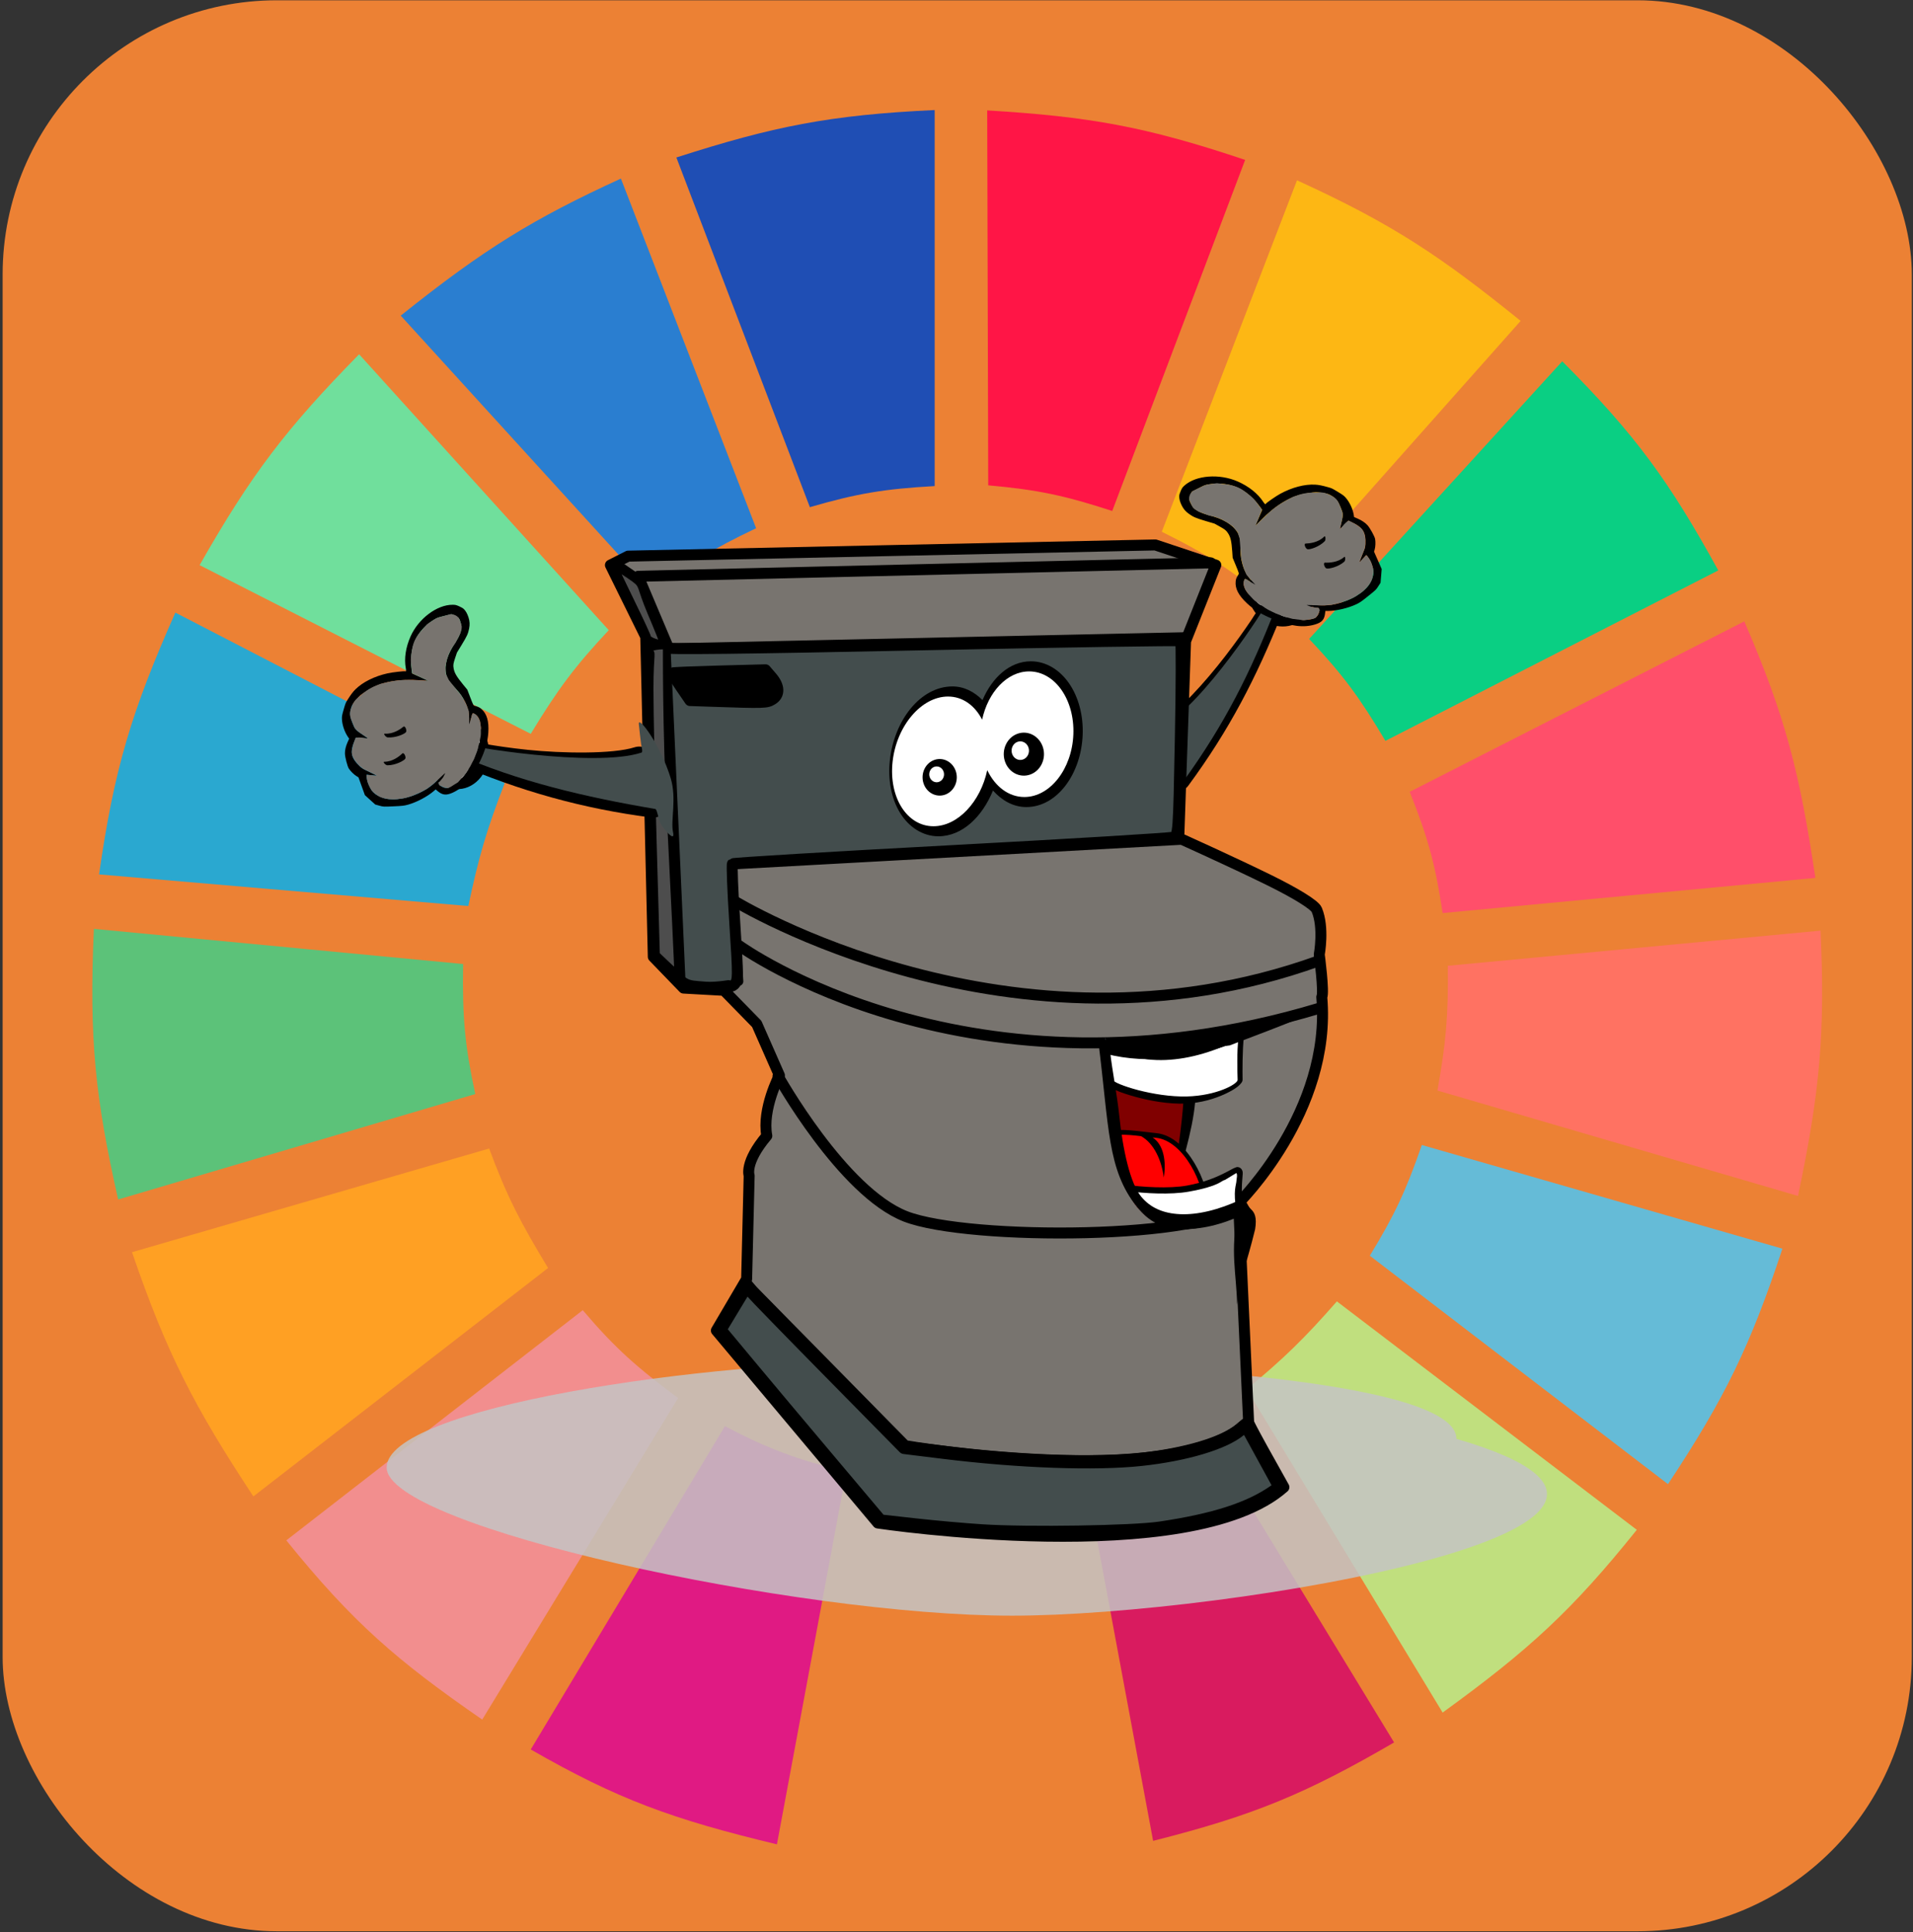 <svg width="687" height="694" viewBox="0 0 687 694" fill="none" xmlns="http://www.w3.org/2000/svg">
<rect x="0" y="0" width="687" height="694" fill="#333333" stroke="none"/>
<rect x="0.944" y="0.101" width="685.626" height="693.507" rx="98.51" fill="#EC8134"/>
<g clip-path="url(#clip0)">
<path d="M290.839 182.144L242.9 56.56C277.711 45.382 297.867 41.294 335.665 39.52V174.571C317.7 175.578 307.857 177.2 290.839 182.144Z" fill="#1F4EB4"/>
<path d="M354.896 174.308L354.528 39.651C390.979 41.858 411.24 45.36 447.157 57.432L399.423 183.518C382.294 177.934 372.531 175.873 354.896 174.308Z" fill="#FF1546"/>
<path d="M417.22 190.978L465.781 64.763C500.307 80.516 517.455 92.118 546.094 115.249L456.442 216.222C442.423 205.016 434.039 199.276 417.22 190.978Z" fill="#FDB714"/>
<path d="M470.142 229.474L561.038 129.764C587.703 156.505 599.608 173.147 617.07 204.862L497.535 266.077C488.304 250.581 482.43 242.471 470.142 229.474Z" fill="#0ACF83"/>
<path d="M506.252 284.378L626.41 223.164C641.299 257.555 646.383 277.892 651.936 315.301L518.081 327.922C515.456 310.462 512.864 300.936 506.252 284.378Z" fill="#FF4F6A"/>
<path d="M516.211 391.661C519.208 374.894 520.163 365.151 519.946 346.854L653.801 334.233C655.463 370.919 653.637 391.767 645.708 429.525L516.211 391.661Z" fill="#FF7262"/>
<path d="M491.93 450.982C500.707 436.566 504.84 427.897 510.607 411.224L640.104 448.458C628.517 483.481 619.525 501.998 599.013 533.022L491.93 450.982Z" fill="#65BBD7"/>
<path d="M587.808 549.43L480.102 467.39C468.268 480.885 461.157 487.761 447.728 498.944L518.079 615.062C549.234 592.483 564.681 578.246 587.808 549.43Z" fill="#C0DF7E"/>
<path d="M500.648 625.79L430.296 510.303C415.033 518.016 406.094 521.83 389.206 527.342L414.109 661.131C449.787 652.136 468.747 644.362 500.648 625.79Z" fill="#D91B5F"/>
<path d="M323.835 532.391C341.581 533.554 351.532 533.206 369.283 531.129L394.186 664.917C356.123 670.652 335.208 671.123 298.932 665.548L323.835 532.391Z" fill="#EC8134"/>
<path d="M190.603 628.315L260.332 512.197C276.14 520.465 285.73 523.984 303.912 528.605L279.009 662.393C241.365 653.351 221.78 646.202 190.603 628.315Z" fill="#E01A83"/>
<path d="M102.821 553.216L209.282 470.545C221.154 484.514 228.875 491.178 243.524 502.099L173.173 617.586C142.379 596.301 126.607 582.636 102.821 553.216Z" fill="#F28E8E"/>
<path d="M90.99 537.439C69.814 505.287 59.931 486.254 47.409 449.72L175.661 412.486C182.066 429.736 186.924 439.072 196.828 455.4L90.99 537.439Z" fill="#FFA023"/>
<path d="M42.428 430.788C34.189 394.265 31.957 373.08 33.712 333.602L166.321 346.224C165.983 365.774 167.026 375.937 170.679 392.923L42.428 430.788Z" fill="#5CC279"/>
<path d="M35.58 314.039L168.19 325.398C171.869 308.002 174.627 298.319 181.264 281.223L62.974 220.008C47.252 255.468 41.019 275.999 35.58 314.039Z" fill="#2AA8D0"/>
<path d="M71.69 202.969C90.227 170.335 102.854 153.828 128.968 127.24L218.619 226.319C206.488 239.285 200.369 247.457 190.603 263.552L71.69 202.969Z" fill="#70DF9C"/>
<path d="M234.184 212.435C247.634 202.298 255.727 197.223 271.539 189.717L222.978 64.132C191.378 78.647 174.028 89.272 143.91 113.356L234.184 212.435Z" fill="#2A7ED0"/>
<path d="M523.044 516.758C631.405 548.281 440.608 580.264 363.459 580.264C286.31 580.264 138.857 548.406 138.857 527.061C138.857 505.716 250.654 488.708 327.803 488.708C404.953 488.708 523.044 495.413 523.044 516.758Z" fill="#C4C4C4" fill-opacity="0.85"/>
<path d="M470.129 207.902C473.455 213.563 471.651 220.604 466.1 223.627C460.548 226.65 453.352 224.51 450.027 218.848C446.701 213.186 448.505 206.146 454.056 203.123C459.608 200.1 466.804 202.24 470.129 207.902Z" fill="black"/>
<path d="M466.994 209.061C469.493 213.316 468.137 218.606 463.966 220.877C459.795 223.149 454.388 221.541 451.889 217.287C449.39 213.032 450.746 207.742 454.917 205.471C459.088 203.2 464.495 204.807 466.994 209.061Z" fill="white"/>
<path d="M456.695 213.267C455.17 213.536 453.863 214.743 453.243 216.426C453.241 216.434 453.205 216.419 453.202 216.426C453.202 216.427 453.16 216.514 453.16 216.514C453.16 216.515 453.122 216.591 453.118 216.602C453.114 216.613 453.121 216.638 453.117 216.646C453.112 216.661 453.125 216.669 453.117 216.69C453.11 216.709 453.081 216.714 453.075 216.733C453.041 216.815 452.998 216.907 452.948 216.997C452.792 217.28 452.495 217.708 452.151 218.269C451.474 219.372 450.562 220.9 449.38 222.657C447.007 226.184 443.739 230.811 440.045 235.601C432.66 245.177 423.364 255.486 416.847 259.163C415.524 259.91 414.631 261.164 414.173 262.498C413.726 263.798 413.582 265.202 413.624 266.623C413.707 269.451 414.492 272.497 415.56 275.267C416.627 278.032 417.986 280.533 419.696 282.243C420.543 283.091 421.57 283.889 422.916 284.042C424.36 284.206 425.81 283.435 426.72 282.199C441.48 262.153 451.134 243.497 460.463 220.155C461.013 218.777 461.295 217.442 460.969 216.118C460.623 214.712 459.582 213.679 458.378 213.354C457.821 213.204 457.238 213.171 456.695 213.266V213.267Z" fill="black"/>
<path d="M455.145 216.168C455.908 213.464 459.932 213.595 458.249 217.955C449.133 241.58 439.666 260.261 425.053 280.488C421.014 286.078 411.815 264.152 417.649 260.835C432.327 252.485 454.536 218.328 455.146 216.168H455.145Z" fill="#434D4D"/>
<path fill-rule="evenodd" clip-rule="evenodd" d="M219.216 202.95L231.898 228.672L234.615 343.62L245.486 354.867L259.98 355.677L271.757 367.734L279.909 386.225C279.909 386.225 273.569 398.282 275.38 407.925C267.227 417.568 269.039 422.234 269.039 422.234L268.133 459.363L257.263 477.853L315.239 546.987C315.239 546.987 427.566 563.858 461.084 534.12C447.504 510.006 448.409 510.816 448.409 510.816L444.788 432.039C444.788 432.039 478.3 399.077 474.678 358.091C475.583 356.487 473.773 342.81 473.773 342.81C473.773 342.81 475.583 333.169 472.867 326.738C472.113 324.945 465.227 320.742 455.816 316.11C442.195 309.409 423.322 300.936 423.322 300.936L425.761 230.279L436.626 202.95L414.897 195.715L225.567 199.734L219.221 202.95L219.216 202.95Z" fill="#78746F" stroke="black" stroke-width="3.94" stroke-linecap="round" stroke-linejoin="round"/>
<path d="M269.044 461.777L325.208 518.854C325.208 518.854 419.423 534.93 446.597 511.611" stroke="black" stroke-width="3.185" stroke-linecap="round" stroke-linejoin="round"/>
<path fill-rule="evenodd" clip-rule="evenodd" d="M242.77 242.336L274.475 241.532C274.475 241.532 283.534 249.57 275.38 251.178C267.228 252.785 259.076 250.374 259.076 250.374H248.204L242.77 242.336Z" fill="black" stroke="black" stroke-width="3.185" stroke-linecap="round" stroke-linejoin="round"/>
<path d="M231.902 230.278L239.149 232.689L424.857 228.67H425.763" stroke="black" stroke-width="3.185" stroke-linecap="round" stroke-linejoin="round"/>
<path d="M240.056 232.69L229.186 206.968L434.812 202.146" stroke="black" stroke-width="3.94" stroke-linecap="round" stroke-linejoin="round"/>
<path d="M221.937 202.95L230.089 208.577" stroke="black" stroke-width="3.185" stroke-linecap="round" stroke-linejoin="round"/>
<path d="M263.634 323.545C263.634 323.545 363.428 384.767 473.526 345.107" stroke="black" stroke-width="3.94" stroke-linecap="round" stroke-linejoin="round"/>
<path d="M265.411 339.595C265.411 339.595 348.221 399.902 473.767 362.111" stroke="black" stroke-width="3.94" stroke-linecap="round" stroke-linejoin="round"/>
<path d="M423.95 301.821L262.617 310.663L265.348 352.452" stroke="black" stroke-width="3.194" stroke-linecap="round" stroke-linejoin="round"/>
<path d="M279.406 386.445C279.406 386.445 302.563 428.019 325.209 436.867C347.856 445.7 435.213 445.156 445.186 432.289" stroke="black" stroke-width="3.94" stroke-linecap="round" stroke-linejoin="round"/>
<path d="M352.784 549.813C346.556 549.416 335.753 548.459 328.778 547.679L316.096 546.265L297.788 524.551C287.72 512.626 274.757 497.183 268.979 490.234L258.477 477.617L263.304 469.623L268.131 461.629L269.92 463.808C270.903 465.001 283.646 478.103 298.236 492.913L324.763 519.854L339 521.606C365.991 524.933 393.357 525.92 409.873 524.124C425.758 522.416 439.544 518.294 445.182 513.583L447.446 511.684L453.591 522.916L459.737 534.149L457.665 535.592C448.639 541.878 436.06 545.927 416.65 548.812C406.746 550.284 369.201 550.873 352.784 549.813Z" fill="#434D4D" stroke="black" stroke-width="4.732" stroke-linecap="round" stroke-linejoin="round"/>
<path d="M253.454 354.542C245.415 353.924 246.234 354.395 238.167 345.842L235.639 343.162L234.473 296.807C233.832 271.314 233.286 246.254 233.259 241.121L233.211 231.788L236.794 232.636C239.384 233.25 265.753 232.956 331.897 231.573C382.236 230.522 423.677 229.889 423.979 230.166C424.294 230.443 424.253 246.273 423.883 265.345C423.21 299.649 423.183 300.029 421.29 300.682C420.234 301.047 384.307 303.225 341.463 305.523C298.615 307.821 263.328 309.935 263.047 310.221C262.764 310.508 263.137 320.05 263.875 331.43C265.159 351.244 265.147 352.187 263.568 353.732C262.661 354.63 260.572 354.204 260.87 354.145C264.141 353.526 257.517 354.866 253.454 354.542ZM277.398 251.212C280.067 249.553 279.977 246.441 277.165 243.17L274.919 240.557L258.368 240.991C249.265 241.23 241.672 241.536 241.494 241.673C241.315 241.808 242.66 244.097 244.481 246.759L247.794 251.598L255.676 251.866C274.569 252.506 275.354 252.483 277.398 251.212Z" fill="#434D4D" stroke="black" stroke-width="3.94" stroke-linecap="round" stroke-linejoin="round"/>
<path d="M239.152 231.084L244.589 352.469L246.399 353.264" stroke="black" stroke-width="3.185" stroke-linecap="round" stroke-linejoin="round"/>
<path d="M239.445 346.24L235.858 342.825L234.706 302.272C234.072 279.968 233.559 255.302 233.566 247.456C233.577 233.733 234.738 234.757 233.045 233.742C231.221 232.648 239.152 231.552 239.174 232.414C239.194 233.187 238.98 261.498 240.568 292.655C242.155 323.813 243.358 349.391 243.243 349.479C243.127 349.582 241.418 348.124 239.445 346.24Z" fill="#4D4D4D" stroke="black" stroke-width="2.211" stroke-linecap="round" stroke-linejoin="round"/>
<path d="M235.253 230.467C233.882 230.016 232.762 229.32 232.762 228.916C232.762 228.514 230.112 222.78 226.873 216.173C223.635 209.566 220.985 203.972 220.985 203.743C220.985 203.513 225.316 206.262 227.495 207.846C231.065 210.442 229.369 210.17 233.563 220.049C236.123 226.079 238.11 231.075 237.98 231.15C237.85 231.225 236.623 230.917 235.253 230.467Z" fill="#4D4D4D" stroke="black" stroke-width="2.096" stroke-linecap="round" stroke-linejoin="round"/>
<path d="M399.396 387.688L400.306 406.713C401.203 414.573 402.572 422.077 404.976 427.79C409.398 428.401 415.877 428.837 421.582 428.51C423.885 419.549 428.258 406.653 429.21 395.723C429.346 394.161 426.831 395.282 426.93 393.744C426.693 393.754 426.463 393.789 426.223 393.794C414.664 394.057 400.656 389.581 399.396 387.688L399.396 387.688Z" fill="black"/>
<path d="M399.392 387.688L400.302 406.715C401.198 414.576 402.565 422.081 404.968 427.795C408.962 428.359 414.624 428.793 419.897 428.631C422.107 419.587 423.828 409.28 424.789 398.227C424.92 396.727 425.007 395.247 425.107 393.769C413.787 393.744 400.613 389.522 399.392 387.688L399.392 387.688Z" fill="#800000"/>
<path d="M407.877 406.139C405.129 405.855 402.579 405.672 400.282 405.966C401.503 417.027 403.621 427.501 408.213 433.369C410.666 436.503 413.777 438.7 417.395 439.991C420.468 440.437 423.361 440.842 425.886 440.801C427.813 440.77 429.605 440.494 431.081 439.407C432.557 438.321 433.494 436.386 433.7 434.028C434.111 429.313 432.188 423.118 428.926 417.671C425.665 412.225 420.946 407.503 415.239 406.959L407.877 406.139L407.877 406.139Z" fill="black"/>
<path d="M407.722 407.815C405.029 407.536 402.564 407.427 400.475 407.675C401.722 418.088 403.851 427.803 408.205 433.365C409.557 435.092 411.107 436.502 412.834 437.663C422.755 438.653 431.503 441.812 432.195 433.88C432.894 425.873 425.124 409.591 415.087 408.634C414.694 408.597 414.325 408.565 413.933 408.524C417.912 411.109 418.904 417.178 417.928 422.917C417.231 416.956 414.482 410.644 409.781 408.049C409.103 407.971 408.38 407.881 407.722 407.813L407.722 407.815Z" fill="#FF0000"/>
<path d="M446.712 372.185C428.989 374.564 406.383 383.747 396.163 372.925C397.526 377.87 398.084 381.803 398.709 390.522C399.274 390.867 399.967 391.217 400.805 391.587C402.571 392.366 404.925 393.147 407.596 393.884C412.938 395.359 419.612 396.568 425.707 396.352C431.371 396.15 436.415 394.553 440.069 392.837C441.896 391.98 443.377 391.121 444.422 390.3C444.945 389.89 445.348 389.464 445.659 389.08C445.969 388.696 446.251 388.332 446.237 387.719C446.176 385.013 446.155 377.1 446.712 372.185L446.712 372.185Z" fill="black"/>
<path d="M445.71 372.714C428.386 382.187 407.118 384.214 397.087 373.597C397.419 374.799 396.761 371.528 397.01 373.049C397.254 374.138 397.382 375.212 397.47 376.279C397.471 376.291 397.465 376.305 397.466 376.318C397.814 379.182 398.103 382.468 398.36 385.883C398.571 386.517 398.86 387.106 399.23 387.657C400.496 389.549 414.527 394.055 426.136 393.791C436.907 393.546 444.509 389.311 444.458 387.827C444.371 385.3 444.13 377.385 444.759 373.096L445.71 372.714Z" fill="white"/>
<path d="M444.558 419.147C444.115 419.104 443.828 419.259 443.55 419.366C443.18 419.507 442.787 419.703 442.372 419.922C441.543 420.362 440.505 420.941 439.117 421.62C436.341 422.976 432.261 424.667 426.435 425.765C419.914 426.994 409.593 426.309 404.187 425.46C405.268 428.563 406.611 431.257 408.262 433.362C416.072 443.318 430.55 443.691 446.745 436.115C446.153 432.273 445.968 429.39 445.966 427.267C445.963 424.567 446.229 423.04 446.292 421.515C446.306 421.187 446.289 420.801 446.111 420.356C445.933 419.912 445.518 419.441 445.041 419.271C444.855 419.205 444.705 419.161 444.558 419.147L444.558 419.147ZM447.207 438.913C446.756 440.933 446.374 442.851 446.027 444.742C446.941 443.384 447.413 441.643 447.345 439.752C447.34 439.645 447.325 439.538 447.303 439.434C447.267 439.244 447.241 439.099 447.207 438.913L447.207 438.913Z" fill="black"/>
<path d="M439.912 423.76C438.429 424.046 438.083 425.97 426.907 427.98C420.423 429.146 410.943 428.606 405.105 427.797C406.001 429.915 407.037 431.817 408.254 433.368C415.89 443.099 428.324 442.647 444.081 435.593C442.705 426.976 443.976 426.042 444.067 423.774C444.084 423.369 444.467 421.916 444.006 421.279L439.912 423.76Z" fill="white"/>
<path d="M394.432 373.979C398.353 405.1 397.619 419.979 408.207 433.343C416.301 443.561 427.94 444.07 444.637 435.85C441.603 448.636 444.096 458.031 444.274 468.506C445.479 458.347 447.586 454.447 450.739 441.5C451.431 437.212 450.59 435.501 449.218 434.253C447.846 433.005 447.368 429.982 445.723 430.762C437.566 434.605 429.965 436.342 423.806 436.068C417.647 435.794 413.063 433.704 409.809 429.753C405.857 424.955 403.227 412.972 401.929 400.505C401.15 393.023 399.439 384.633 398.706 378.005C406.53 381.677 431.947 376.431 441.584 375.469C530.363 341.944 408.69 382.989 398.455 373.23L394.432 373.979Z" fill="black"/>
<path d="M397.087 377.954C412.659 382.037 429.895 379.358 444.872 373.362" stroke="black" stroke-width="0.985"/>
<path d="M370.22 237.505C362.565 237.505 356.281 243.385 352.839 251.441C349.913 248.485 346.242 246.528 342.047 246.528C330.604 246.528 321.133 258.646 319.574 273.015C318.794 280.2 320.137 286.871 323.212 291.909C326.286 296.947 331.278 300.351 336.996 300.351C345.568 300.351 352.755 293.343 356.599 283.913C359.781 287.483 363.895 289.854 368.563 289.854C379.712 289.854 388.307 277.815 388.813 263.813C389.067 256.815 387.287 250.365 384.003 245.545C380.72 240.724 375.795 237.505 370.22 237.505V237.505Z" fill="black"/>
<path d="M369.585 241.134C361.694 241.134 354.827 248.543 352.7 258.465C350.104 253.393 345.752 250.157 340.454 250.157C330.924 250.157 322.003 260.614 320.559 273.472C319.115 286.33 325.7 296.743 335.229 296.743C343.968 296.743 352.124 287.969 354.54 276.598C357.342 282.446 362.189 286.246 367.872 286.246C377.106 286.246 385.003 276.149 385.468 263.69C385.934 251.23 378.819 241.133 369.586 241.133L369.585 241.134Z" fill="white"/>
<path d="M374.565 268.462C375.798 272.517 373.722 276.872 369.927 278.19C366.133 279.508 362.057 277.288 360.824 273.233C359.591 269.178 361.668 264.823 365.462 263.505C369.257 262.187 373.332 264.407 374.565 268.462V268.462Z" fill="black"/>
<path d="M369.38 268.563C369.913 270.319 369.015 272.204 367.372 272.774C365.73 273.344 363.966 272.384 363.432 270.629C362.899 268.873 363.797 266.988 365.44 266.418C367.082 265.848 368.846 266.808 369.38 268.563V268.563Z" fill="white"/>
<path d="M343.305 277.139C344.354 280.589 342.587 284.294 339.359 285.415C336.131 286.536 332.664 284.648 331.615 281.198C330.566 277.748 332.333 274.043 335.561 272.922C338.789 271.801 342.256 273.689 343.305 277.139Z" fill="black"/>
<path d="M338.897 277.225C339.351 278.718 338.586 280.322 337.189 280.807C335.792 281.292 334.291 280.475 333.837 278.982C333.383 277.489 334.148 275.885 335.545 275.4C336.942 274.914 338.443 275.732 338.897 277.225Z" fill="white"/>
<path d="M155.926 278.415C159.345 283.961 166.098 285.057 171.008 280.862C175.918 276.668 177.126 268.772 173.707 263.226C170.287 257.681 163.535 256.585 158.625 260.779C153.715 264.974 152.507 272.87 155.926 278.415Z" fill="black"/>
<path d="M158.223 275.824C160.792 279.991 165.866 280.814 169.555 277.662C173.245 274.511 174.153 268.578 171.584 264.411C169.014 260.244 163.941 259.421 160.251 262.572C156.562 265.724 155.654 271.657 158.223 275.824Z" fill="white"/>
<path d="M161.383 265.888C162.717 264.867 164.546 264.725 166.194 265.493C166.201 265.495 166.218 265.456 166.225 265.46C166.225 265.46 166.318 265.492 166.318 265.492C166.32 265.492 166.401 265.519 166.412 265.524C166.422 265.528 166.435 265.553 166.443 265.556C166.458 265.563 166.454 265.58 166.474 265.588C166.492 265.598 166.518 265.578 166.536 265.588C166.619 265.622 166.716 265.656 166.816 265.684C167.133 265.771 167.657 265.855 168.309 266C169.592 266.285 171.35 266.702 173.471 267.073C177.73 267.819 183.435 268.673 189.573 269.308C201.844 270.577 220.108 270.864 227.843 268.399C229.413 267.899 230.941 268.125 232.156 268.759C233.34 269.377 234.336 270.316 235.188 271.417C236.883 273.607 238.129 276.525 238.966 279.462C239.802 282.395 240.228 285.363 239.868 288.019C239.69 289.335 239.331 290.759 238.303 291.953C237.2 293.235 235.509 293.818 233.978 293.62C209.15 290.403 186.79 284.134 163.391 274.084C162.01 273.491 160.861 272.714 160.176 271.458C159.448 270.124 159.504 268.514 160.181 267.304C160.494 266.744 160.909 266.252 161.383 265.888L161.383 265.888Z" fill="black"/>
<path d="M164.592 266.832C162.12 265.414 159.189 268.739 163.515 270.665C185.94 280.645 210.322 286.31 235.3 290.538C236.023 290.66 236.277 293.8 237.29 295.823C237.96 297.227 242.645 303.056 241.705 298.872C240.781 294.762 243.073 286.845 240.865 279.506C237.307 267.68 229.074 256.638 229.411 260.067C229.675 262.75 229.958 265.071 230.23 267.156C230.396 268.43 230.971 270.097 230.333 270.305C213.445 275.807 166.567 267.966 164.591 266.832L164.592 266.832Z" fill="#434D4D"/>
<path d="M166.586 218.75C167.278 219.429 167.844 220.455 168.257 221.755C168.701 223.148 168.764 224.31 168.464 225.77C168.088 227.635 167.713 228.445 165.804 231.586L164.097 234.383L163.476 236.239C162.774 238.356 162.692 238.851 162.907 240.024C163.198 241.69 163.942 242.959 166.376 245.937L167.811 247.68L168.899 250.514C169.974 253.296 170.007 253.359 170.458 253.481C171.77 253.844 172.214 254.057 172.86 254.619C174.85 256.33 175.632 259.017 175.359 263.149C175.139 266.456 174.219 269.616 172.366 273.444C169.396 279.582 166.534 282.863 162.566 284.684C160.205 285.752 158.823 285.576 156.988 283.971L156.46 283.513L155.679 284.191C153.398 286.131 149.704 288.084 146.59 288.979C145.18 289.371 144.56 289.451 141.347 289.59C137.737 289.759 137.699 289.756 136.236 289.352L134.762 288.943L132.901 287.263L131.035 285.564L129.883 282.369L128.731 279.173L127.999 278.727C127.111 278.175 125.886 276.973 125.275 276.034C124.766 275.255 123.899 271.913 123.873 270.627C123.847 269.419 124.192 267.949 124.832 266.543L125.396 265.288L124.933 264.625C123.71 262.826 122.841 260.207 122.794 258.14C122.77 257.185 122.85 256.798 123.436 254.752C124.101 252.477 124.12 252.439 124.876 251.245C126.001 249.457 126.753 248.45 127.648 247.575C130.264 244.978 134.452 242.885 139.215 241.823C140.864 241.452 145.206 240.958 145.512 241.105C145.829 241.257 145.899 240.913 145.739 240.018C145.091 236.53 145.696 232.496 147.436 228.582C150.285 222.165 156.966 217.149 162.579 217.203C163.509 217.209 163.795 217.268 164.88 217.742C165.748 218.127 166.25 218.431 166.586 218.75ZM159.601 221.199C157.168 221.791 156.953 221.877 155.733 222.643C153.495 224.037 151.863 225.581 150.367 227.709C148.058 230.988 147.159 235.573 147.832 240.631L147.998 241.874L150.939 243.192L153.88 244.511L151.146 244.33C149.642 244.237 148.339 244.161 148.267 244.174C148.178 244.194 147.411 244.203 146.546 244.197C143.334 244.179 139.651 244.722 136.955 245.597C134.95 246.254 133.646 246.901 131.432 248.323C129.3 249.69 129.277 249.71 128.036 251.158C126.669 252.751 126.366 253.266 126.036 254.476C125.571 256.234 125.683 257.326 126.552 259.584C127.422 261.841 127.693 262.16 130.118 263.766C131.216 264.498 132.093 265.123 132.067 265.174C132.048 265.212 131.088 265.16 129.934 265.077L127.836 264.887L127.38 265.958C125.6 270.104 126.001 272.121 129.185 275.176C129.979 275.935 130.174 276.044 132.706 277.261C134.184 277.971 135.353 278.564 135.302 278.586C135.251 278.609 134.429 278.545 133.492 278.424C132.537 278.312 131.728 278.222 131.673 278.227C131.472 278.209 131.852 280.499 132.178 281.301C133.36 284.181 134.253 285.16 136.641 286.197C138.214 286.874 139.196 287.062 141.242 287.07C144.897 287.096 149.418 285.713 153.076 283.444C154.723 282.411 155.478 281.783 157.832 279.469C158.96 278.344 159.914 277.481 159.947 277.544C160.085 277.815 158.864 279.713 157.634 281.088C157.515 281.22 157.549 281.409 157.773 281.768C158.216 282.469 159.754 283.113 160.683 282.993C162.166 282.793 164.726 280.925 166.417 278.827C169.411 275.107 171.983 269.233 172.552 264.805C172.954 261.758 172.609 258.887 171.675 257.526C171.208 256.845 170.176 256.114 169.812 256.206C169.651 256.239 169.508 256.673 169.064 258.363C168.754 259.535 168.483 260.475 168.462 260.465C168.451 260.46 168.453 259.737 168.477 258.868C168.559 255.778 167.926 253.444 166.194 250.584C165.415 249.281 164.655 248.35 162.949 246.571C161.617 245.192 161.118 244.496 160.567 243.209C159.369 240.385 160.093 236.376 162.556 232.306C163.016 231.536 163.699 230.433 164.065 229.87C164.857 228.63 165.426 227.236 165.644 225.988C165.755 225.334 165.717 224.844 165.502 223.876C165.102 222.19 164.725 221.694 163.253 221.05L162.185 220.568L159.601 221.199Z" fill="black"/>
<path d="M159.328 257.628L160.609 258.338L161.945 260.222C162.681 261.252 163.305 262.165 163.325 262.253C163.352 262.329 163.128 262.253 162.831 262.063C162.527 261.886 161.549 261.306 160.642 260.791C158.432 259.51 156.685 258.041 156.321 257.159C156.238 256.962 156.263 256.706 156.363 256.487L156.537 256.146L157.284 256.536C157.7 256.752 158.62 257.241 159.328 257.628Z" fill="black"/>
<path d="M161.318 267.39C161.104 267.475 160.478 267.49 159.913 267.438C158.528 267.292 152.454 266.136 152.011 265.923C151.779 265.811 151.594 265.581 151.493 265.265C151.272 264.593 151.56 264.055 152.285 263.743C152.834 263.519 152.844 263.524 154.593 264.191C155.567 264.549 157.554 265.393 159.03 266.055L161.701 267.259L161.318 267.39Z" fill="black"/>
<path d="M159.886 272.734C159.802 272.898 154.26 274.891 152.852 275.253L151.215 275.678L150.548 275.31C149.787 274.897 149.676 274.702 149.928 274.21C150.225 273.629 150.89 273.383 153.059 273.024C156.097 272.534 160.074 272.368 159.886 272.734Z" fill="black"/>
<path d="M170.426 256.383L170.722 256.525C171.272 257.007 171.536 257.3 171.849 257.923L172.384 259.037L172.688 261.324L172.695 263.47L172.639 264.3L172.175 266.647L171.359 269.682L170.247 272.575L168.84 275.326L167.136 277.935L164.49 280.948L161.78 282.644L160.836 283.048L159.477 282.824L158.294 282.255L157.703 281.971L157.463 280.999C157.766 280.858 157.897 280.717 158.111 280.454L159.11 279.22L159.814 277.845L159.99 277.501L157.871 279.482L155.753 281.463L153.338 283.302L150.804 284.655L147.974 285.865L145.791 286.531L144.552 286.792L143.785 286.852C142.217 287.158 141.303 287.15 139.652 287.009L138.293 286.784C136.721 286.431 135.951 286.062 134.745 285.079C133.876 284.441 133.453 283.984 132.906 282.911C132.12 281.344 131.756 280.464 131.652 278.882C131.527 278.298 131.716 278.231 132.3 278.336L134.426 278.501C135.844 278.78 135.05 278.407 134.011 277.873L132.828 277.305L130.462 276.168L129.159 275.114C128.363 274.329 127.952 273.861 127.321 272.946C126.351 271.346 126.143 270.423 126.538 268.714C126.805 267.359 127.108 266.517 127.706 264.992C129.61 264.667 130.188 265.025 131.663 265.179C132.264 265.258 131.961 265.029 131.248 264.551L129.058 263.07C128.282 262.471 127.906 262.14 127.339 261.388L126.029 258.189C125.592 256.846 125.56 256.088 125.958 254.727C126.751 252.473 127.355 251.394 129.012 250.197C131.749 247.717 133.397 246.828 136.495 245.652C140.584 244.629 142.859 244.198 146.824 244.188L153.674 244.48L148.055 241.781L147.752 239.493C147.483 237.638 147.449 236.529 147.793 234.372C148.24 231.325 148.794 229.735 150.72 227.211L153.367 224.198L155.605 222.703C156.643 222.026 157.261 221.763 158.435 221.492L161.857 220.566C163.206 220.713 163.877 220.982 164.814 221.986L165.589 224.072L165.829 225.044L165.772 225.874L165.364 227.391L164.309 229.455L163.605 230.83L162.254 232.751L161.198 234.814L160.438 237.02L159.974 239.367L160.102 241.999L161.172 244.226L163.426 247.023L165.679 249.819L167.046 252.189L167.581 253.302L168.356 255.388L168.484 258.02L168.491 260.165L169.075 258.304L169.483 256.786C169.647 256.189 169.822 256.034 170.426 256.383Z" fill="#78746F"/>
<path d="M144.87 260.996C143.86 261.842 141.209 263.73 138.175 263.482C137.527 263.429 138.559 264.78 139.195 264.832C142.074 265.067 145.325 263.619 145.791 262.942C146.202 262.346 145.481 260.485 144.87 260.996L144.87 260.996Z" fill="black"/>
<path d="M144.473 270.609C143.532 271.527 141.039 273.607 137.994 273.585C137.344 273.581 138.48 274.851 139.118 274.855C142.007 274.876 145.133 273.19 145.545 272.48C145.907 271.856 145.041 270.054 144.473 270.609L144.473 270.609Z" fill="black"/>
<path d="M423.487 178.134C423.447 179.086 423.741 180.215 424.338 181.445C424.977 182.765 425.738 183.666 426.974 184.55C428.547 185.684 429.388 186.039 432.981 187.117L436.187 188.072L437.935 189.04C439.924 190.148 440.329 190.461 440.985 191.468C441.926 192.891 442.258 194.315 442.526 198.104L442.675 200.33L443.84 203.135C444.976 205.893 444.996 205.962 444.747 206.346C444.028 207.471 443.849 207.917 443.761 208.754C443.477 211.318 444.766 213.815 447.837 216.692C450.297 218.995 453.172 220.732 457.202 222.355C463.662 224.958 468.057 225.519 472.257 224.277C474.745 223.528 475.645 222.496 475.887 220.112L475.96 219.429L477.009 219.422C480.043 219.369 484.132 218.404 487.056 217.035C488.371 216.406 488.885 216.061 491.358 214.068C494.146 211.839 494.172 211.812 494.974 210.559L495.779 209.296L495.989 206.839L496.189 204.366L494.822 201.251L493.454 198.136L493.686 197.329C493.959 196.342 494.03 194.653 493.83 193.561C493.665 192.653 491.986 189.616 491.111 188.648C490.291 187.737 489.015 186.874 487.565 186.252L486.276 185.691L486.158 184.899C485.814 182.771 484.637 180.268 483.236 178.708C482.59 177.986 482.263 177.752 480.408 176.621C478.336 175.372 478.295 175.356 476.907 174.966C474.833 174.377 473.578 174.123 472.308 174.059C468.569 173.845 464.018 175.027 459.757 177.349C458.279 178.15 454.725 180.616 454.601 180.924C454.472 181.243 454.182 181.035 453.679 180.269C451.735 177.266 448.485 174.677 444.48 172.916C437.916 170.028 429.49 170.676 425.376 174.376C424.693 174.987 424.522 175.217 424.049 176.275C423.675 177.126 423.515 177.678 423.487 178.134ZM430.354 175.389C432.565 174.241 432.783 174.164 434.218 173.935C436.842 173.506 439.121 173.585 441.706 174.183C445.691 175.102 449.541 177.907 452.556 182.086L453.297 183.114L452.037 186.007L450.778 188.9L452.674 186.983C453.722 185.934 454.633 185.028 454.695 184.991C454.775 184.947 455.349 184.454 455.984 183.885C458.347 181.778 461.448 179.777 464.05 178.667C465.99 177.844 467.404 177.473 470.028 177.081C472.554 176.701 472.586 176.701 474.51 176.963C476.627 177.249 477.208 177.433 478.293 178.112C479.858 179.109 480.534 179.99 481.459 182.227C482.384 184.464 482.405 184.876 481.726 187.646C481.423 188.903 481.209 189.937 481.263 189.958C481.304 189.973 481.977 189.309 482.773 188.495L484.193 186.986L485.274 187.481C489.47 189.387 490.575 191.14 490.342 195.476C490.282 196.556 490.214 196.763 489.186 199.314C488.586 200.803 488.133 202.004 488.187 201.987C488.24 201.971 488.803 201.387 489.413 200.687C490.041 199.981 490.577 199.387 490.621 199.355C490.757 199.211 492.067 201.152 492.383 201.958C493.508 204.859 493.528 206.165 492.482 208.489C491.789 210.016 491.194 210.796 489.686 212.136C487 214.539 482.696 216.464 478.415 217.172C476.479 217.481 475.484 217.509 472.136 217.333C470.52 217.236 469.215 217.22 469.235 217.289C469.321 217.579 471.542 218.187 473.407 218.402C473.587 218.421 473.693 218.584 473.777 218.995C473.936 219.803 473.246 221.282 472.475 221.799C471.24 222.618 468.049 222.905 465.341 222.457C460.542 221.658 454.561 218.991 451.063 216.087C448.649 214.096 446.911 211.747 446.656 210.131C446.529 209.323 446.784 208.109 447.117 207.941C447.259 207.86 447.667 208.088 449.169 209.048C450.213 209.712 451.065 210.231 451.074 210.21C451.078 210.199 450.575 209.666 449.954 209.038C447.746 206.806 446.594 204.667 445.888 201.423C445.56 199.951 445.475 198.767 445.501 196.338C445.529 194.45 445.414 193.61 444.928 192.299C443.852 189.429 440.532 186.935 435.884 185.532C435.009 185.262 433.737 184.891 433.075 184.714C431.628 184.314 430.24 183.654 429.212 182.873C428.675 182.461 428.363 182.073 427.849 181.217C426.973 179.71 426.908 179.097 427.549 177.661L428.005 176.608L430.354 175.389Z" fill="black"/>
<path d="M455.861 202.156L455.406 203.515L455.727 205.781C455.898 207.022 456.071 208.104 456.117 208.183C456.15 208.257 456.262 208.054 456.35 207.72C456.452 207.391 456.773 206.323 457.086 205.352C457.83 202.962 458.103 200.737 457.759 199.847C457.683 199.647 457.487 199.475 457.261 199.377L456.895 199.239L456.614 200.015C456.456 200.445 456.116 201.407 455.861 202.156Z" fill="black"/>
<path d="M461.167 210.674C461.385 210.597 461.857 210.2 462.24 209.794C463.162 208.782 466.852 203.966 467.032 203.52C467.126 203.286 467.103 202.995 466.958 202.695C466.655 202.054 466.068 201.844 465.315 202.086C464.753 202.278 464.749 202.288 463.919 203.922C463.447 204.822 462.564 206.743 461.932 208.194L460.793 210.827L461.167 210.674Z" fill="black"/>
<path d="M465.94 213.692C466.116 213.758 471.599 211.618 472.892 210.967L474.397 210.214L474.635 209.507C474.912 208.705 474.858 208.489 474.33 208.289C473.707 208.053 473.044 208.305 471.191 209.454C468.603 211.073 465.547 213.543 465.94 213.692Z" fill="black"/>
<path d="M446.783 208.471L446.663 208.769C446.591 209.484 446.599 209.873 446.801 210.537L447.179 211.71L448.543 213.6L450.028 215.192L450.646 215.769L452.62 217.203L455.331 218.915L458.163 220.33L461.115 221.447L464.186 222.266L468.236 222.768L471.419 222.255L472.397 221.939L473.247 220.886L473.727 219.695L473.967 219.099L473.469 218.224C473.147 218.317 472.952 218.297 472.611 218.243L471.015 217.982L469.539 217.424L469.17 217.284L472.113 217.368L475.056 217.451L478.119 217.236L480.933 216.584L483.868 215.634L485.944 214.703L487.042 214.088L487.651 213.632C489.023 212.836 489.694 212.234 490.816 211.053L491.666 210.001C492.583 208.714 492.897 207.939 493.106 206.425C493.306 205.387 493.301 204.774 492.96 203.623C492.453 201.951 492.111 201.063 491.089 199.825C490.776 199.312 490.59 199.385 490.231 199.844L488.772 201.352C487.918 202.483 488.246 201.69 488.644 200.617L489.124 199.425L490.084 197.041L490.315 195.412C490.359 194.313 490.338 193.699 490.169 192.61C489.776 190.794 489.288 189.976 487.809 188.97C486.67 188.142 485.861 187.717 484.359 186.978C482.726 187.98 482.547 188.621 481.563 189.697C481.174 190.148 481.239 189.781 481.434 188.962L482.025 186.439C482.183 185.49 482.231 185 482.128 184.074L480.874 180.853C480.265 179.575 479.763 178.993 478.523 178.246C476.37 177.096 475.174 176.693 473.117 176.888C469.371 176.838 467.535 177.255 464.426 178.407C460.691 180.316 458.709 181.481 455.77 184.059L450.906 188.742L453.187 183.082L451.823 181.192C450.733 179.644 449.987 178.802 448.235 177.431C445.788 175.469 444.274 174.654 441.096 174.043L437.046 173.541L434.352 173.895C433.114 174.071 432.475 174.279 431.418 174.845L428.244 176.391C427.348 177.38 427.038 178.016 427.043 179.371L427.919 181.419L428.416 182.294L429.034 182.871L430.39 183.727L432.604 184.565L434.08 185.123L436.414 185.663L438.628 186.5L440.721 187.636L442.695 189.069L444.429 191.099L445.184 193.445L445.46 196.982L445.735 200.52L446.37 203.164L446.748 204.337L447.624 206.385L449.357 208.414L450.842 210.006L449.117 209.01L447.761 208.154C447.226 207.819 446.988 207.818 446.783 208.471Z" fill="#78746F"/>
<path d="M468.894 195.215C470.228 195.182 473.5 194.85 475.572 192.688C476.015 192.226 476.19 193.898 475.755 194.351C473.789 196.403 470.38 197.452 469.564 197.255C468.846 197.082 468.087 195.236 468.894 195.215L468.894 195.215Z" fill="black"/>
<path d="M475.861 202.069C477.195 202.135 480.483 202.047 482.72 200.046C483.198 199.619 483.24 201.298 482.771 201.718C480.649 203.617 477.166 204.409 476.368 204.153C475.666 203.927 475.055 202.029 475.861 202.069L475.861 202.069Z" fill="black"/>
</g>
<defs>
<clipPath id="clip0">
<rect width="622.58" height="646.222" fill="white" transform="translate(32.468 23.743)"/>
</clipPath>
</defs>
</svg>

